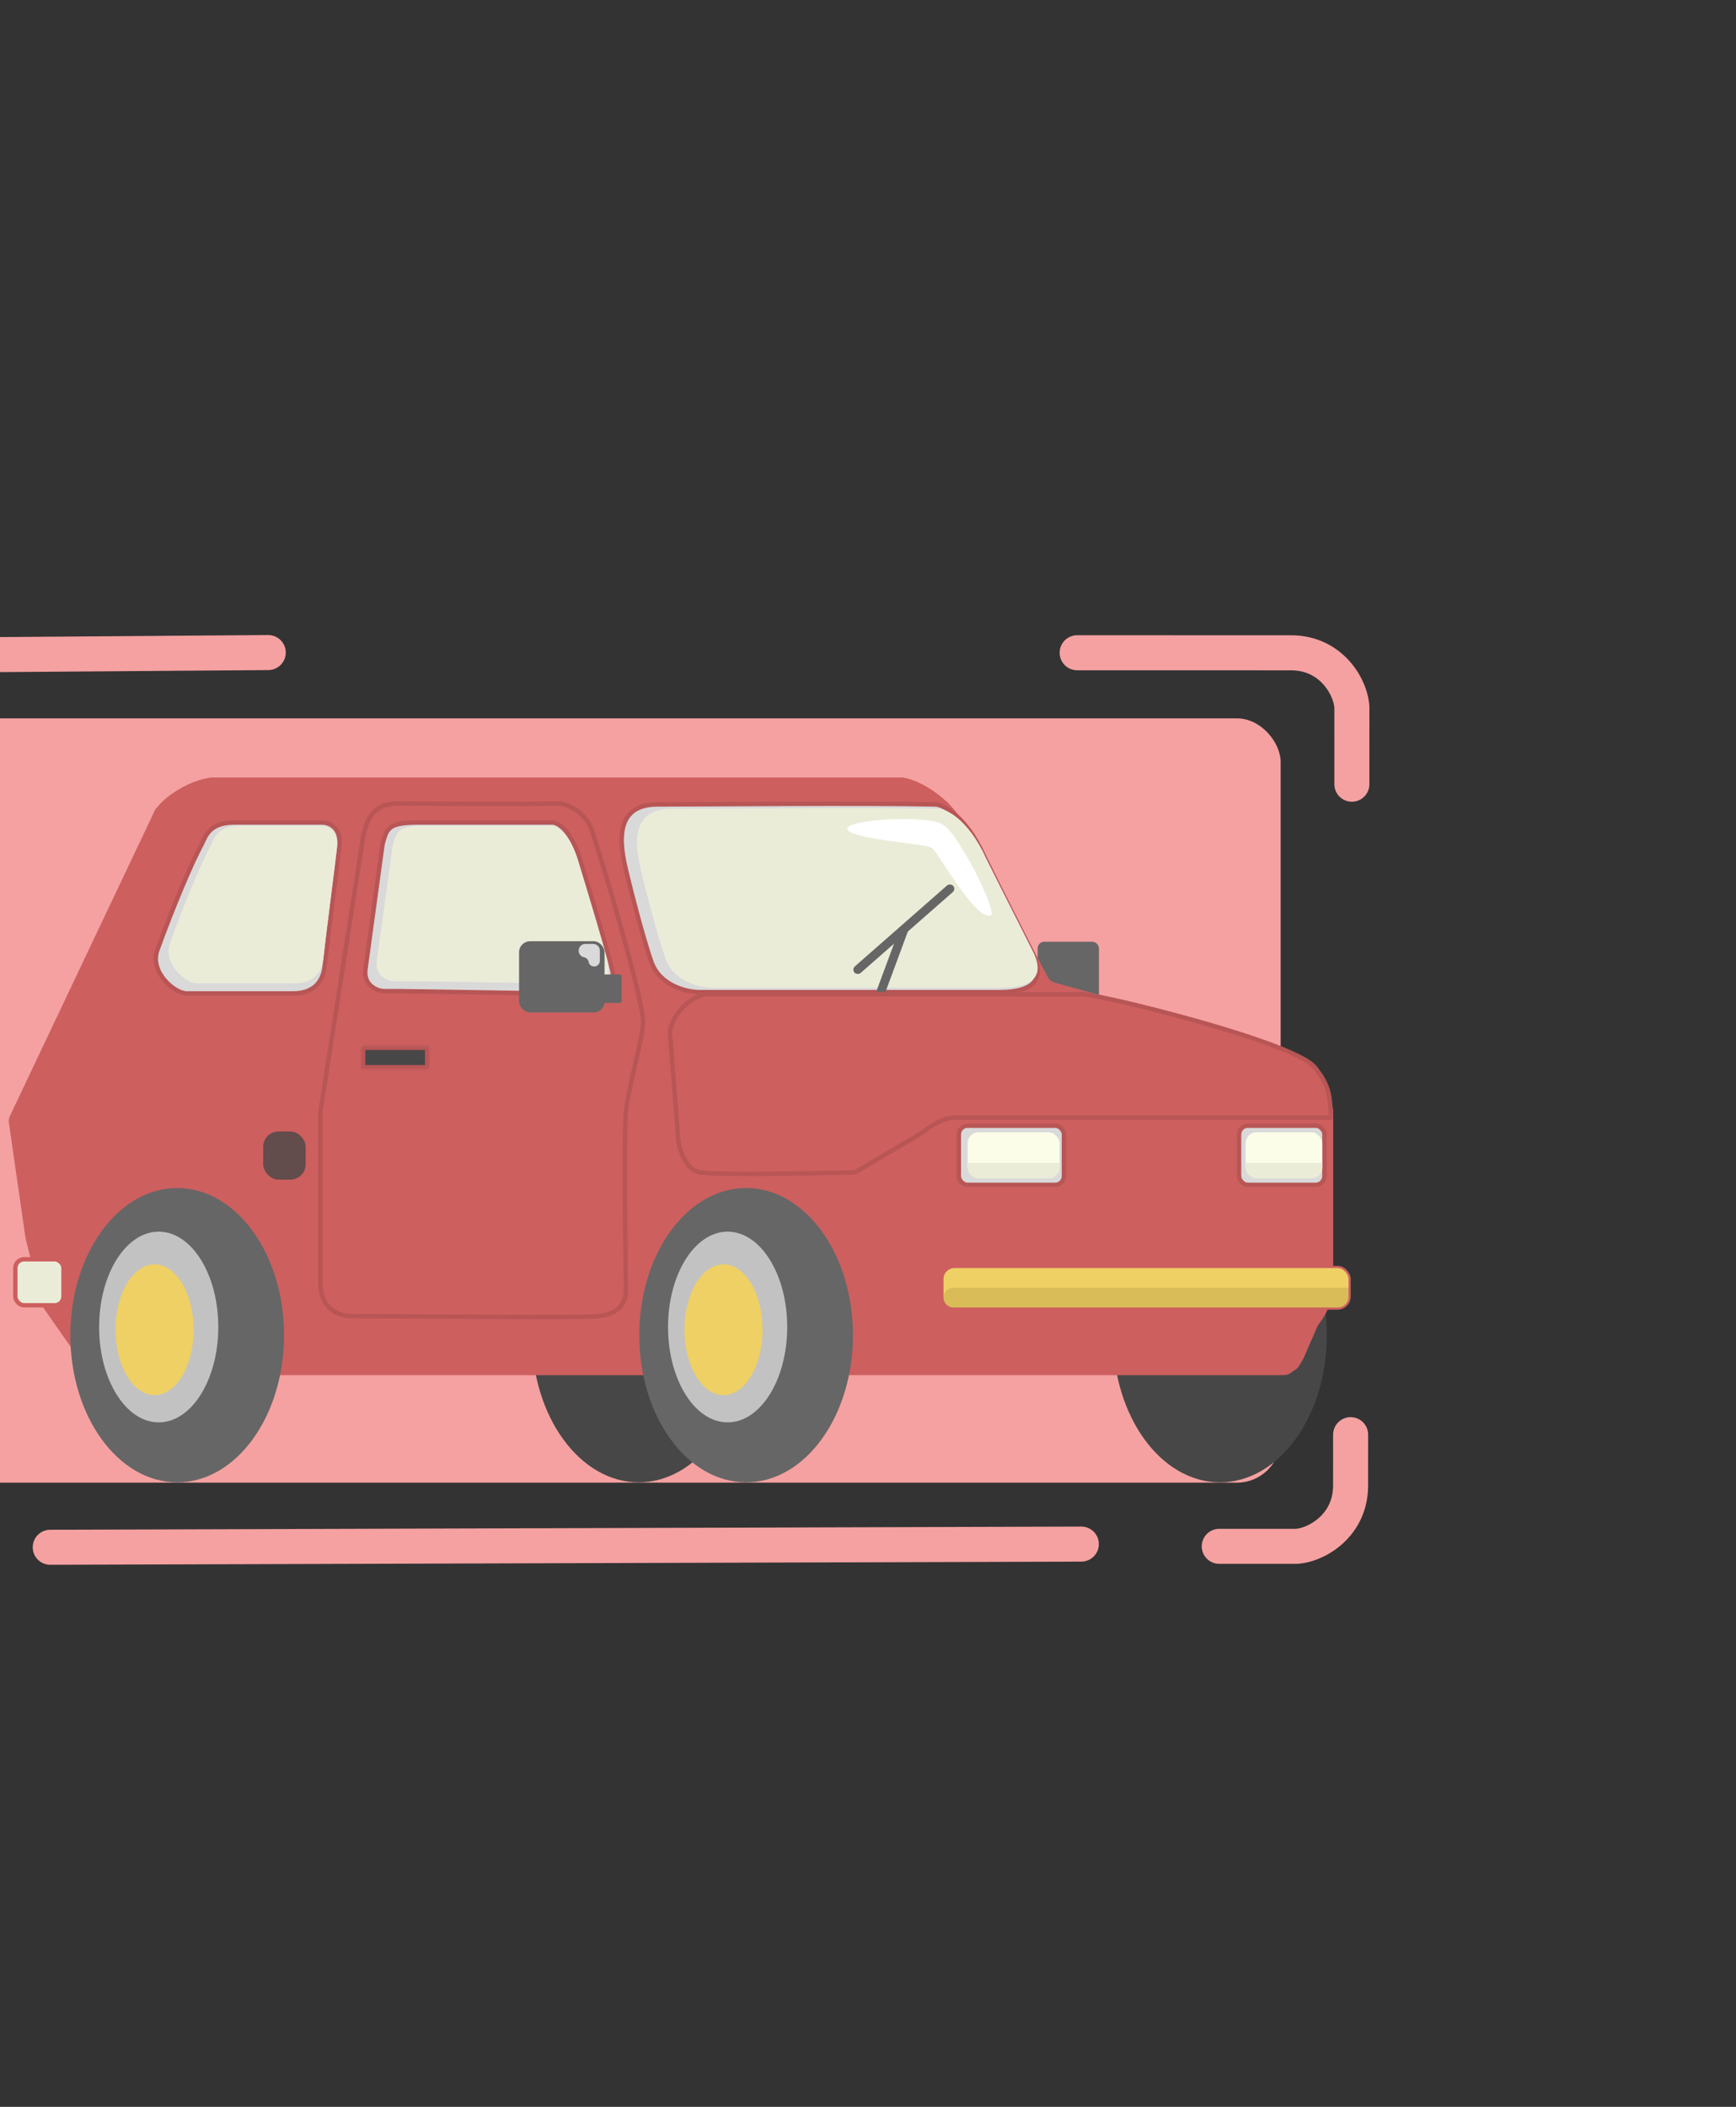 <svg width="793" height="962" viewBox="0 0 793 962" fill="none" xmlns="http://www.w3.org/2000/svg">
<rect x="0" y="0" width="793" height="962" fill="#333333" stroke="none"/>
<path d="M617.528 358.076L617.536 323.449C617.538 314.991 608.908 298.074 589.724 298.07C587.166 298.069 502.434 298.05 492.042 298.048" stroke="#F5A1A1" stroke-width="16" stroke-linecap="round"/>
<path d="M556.949 706.062L591.576 706.07C600.034 706.072 616.951 697.443 616.955 678.258C616.955 675.7 616.958 665.468 616.96 655.076" stroke="#F5A1A1" stroke-width="16" stroke-linecap="round"/>
<path d="M122.536 297.963L-75.959 299.467" stroke="#F5A1A1" stroke-width="16" stroke-linecap="round"/>
<path d="M493.949 705.042L22.948 706.49" stroke="#F5A1A1" stroke-width="16" stroke-linecap="round"/>
<rect x="-116" y="328" width="701" height="349" rx="20" fill="#F5A1A1"/>
<path d="M70 372C71.5 366 85.5 356 97 355C85.5 362.5 79.5 365.5 70 372Z" fill="#CD5F5F"/>
<path d="M438 372.5C429.5 360.5 415.5 354.5 411.085 355.09C422.585 362.59 428.5 366 438 372.5Z" fill="#CD5F5F"/>
<rect x="474" y="430" width="28" height="33" rx="3" fill="#666666"/>
<path d="M339.579 609.655C339.579 628.019 334.17 644.604 325.475 656.574C316.78 668.545 304.853 675.84 291.775 675.84C278.698 675.84 266.77 668.545 258.075 656.574C249.38 644.604 243.971 628.019 243.971 609.655C243.971 591.29 249.38 574.705 258.075 562.735C266.77 550.764 278.698 543.469 291.775 543.469C304.853 543.469 316.78 550.764 325.475 562.735C334.17 574.705 339.579 591.29 339.579 609.655Z" fill="#474747" stroke="#474747" stroke-width="2"/>
<path d="M605.072 609.655C605.072 628.019 599.663 644.604 590.968 656.574C582.273 668.545 570.345 675.84 557.268 675.84C544.19 675.84 532.263 668.545 523.567 656.574C514.873 644.604 509.464 628.019 509.464 609.655C509.464 591.29 514.873 574.705 523.568 562.735C532.263 550.764 544.19 543.469 557.268 543.469C570.345 543.469 582.273 550.764 590.968 562.735C599.663 574.705 605.072 591.29 605.072 609.655Z" fill="#474747" stroke="#474747" stroke-width="2"/>
<path d="M411.508 355.001L97.3 355C96.809 355 96.321 355.073 95.851 355.215L93.113 356.044L86.653 358C86.104 358.166 85.587 358.426 85.127 358.767L72.188 368.343C71.528 368.832 70.998 369.476 70.645 370.219L4.479 509.681C4.058 510.57 3.907 511.563 4.048 512.537L11.641 565.226L19.226 595.749C19.374 596.345 19.631 596.909 19.983 597.412L32.618 615.447C32.947 615.916 33.354 616.326 33.822 616.657L48.409 626.997C49.254 627.596 50.264 627.918 51.3 627.918L583.622 627.918L586.759 627.861C587.77 627.843 588.752 627.518 589.575 626.931L592.003 625.196C592.553 624.803 593.018 624.303 593.369 623.725L595.335 620.491L608.585 590.019C608.859 589.39 609 588.712 609 588.025L609 507.359C609 506.791 608.903 506.226 608.713 505.69L602.823 489.055C602.402 487.865 601.546 486.879 600.427 486.294L581.026 476.148C580.712 475.983 580.38 475.853 580.038 475.758L481.767 448.671C480.444 448.306 479.33 447.414 478.684 446.204L474.523 438.402L445.057 380.751C444.875 380.395 444.651 380.062 444.389 379.759L433.076 366.659C432.694 366.217 432.238 365.846 431.729 365.561L413.945 355.635C413.2 355.219 412.361 355.001 411.508 355.001Z" fill="#CD5F5F"/>
<path d="M608.888 582C610 593.5 606.5 601 596.544 611.422C601.653 598.678 604.842 592.776 608.888 582Z" fill="#CD5F5F"/>
<ellipse cx="340.822" cy="609.655" rx="48.804" ry="67.185" fill="#666666"/>
<ellipse cx="332.375" cy="605.922" rx="27.218" ry="43.546" fill="#C2C2C2"/>
<ellipse cx="330.498" cy="607.166" rx="17.832" ry="29.86" fill="#EFD064"/>
<ellipse cx="80.943" cy="609.655" rx="48.804" ry="67.185" fill="#666666"/>
<ellipse cx="72.496" cy="605.922" rx="27.218" ry="43.546" fill="#C2C2C2"/>
<ellipse cx="70.619" cy="607.166" rx="17.832" ry="29.86" fill="#EFD064"/>
<path d="M300.334 367.321C277.937 367.321 284.224 390.097 286.85 400.942C288.776 408.895 293.592 427.622 297.444 438.901C301.297 450.18 313.817 453 319.595 453L456.354 453C477.928 453 474.974 442.155 471.764 435.647C468.554 429.14 459.244 410.703 449.613 391.181C440.945 371.66 429.941 367.376 427.462 367.321C394.396 366.598 322.485 367.321 300.334 367.321Z" fill="#D9D9D9" stroke="#B85555" stroke-width="2"/>
<path d="M306.732 369.306C285.16 369.306 291.215 391.022 293.745 401.363C295.601 408.947 300.239 426.802 303.949 437.557C307.659 448.311 319.718 451 325.284 451L457.005 451C477.783 451 474.938 440.659 471.846 434.454C468.754 428.25 459.787 410.67 450.511 392.057C442.163 373.443 431.565 369.358 429.176 369.306C397.328 368.617 328.067 369.306 306.732 369.306Z" fill="#EBECD8"/>
<path d="M174.715 385.733L166.911 442.775C166.125 449.71 171.822 452.166 174.768 452.528C194.412 452.528 238.611 453.611 258.254 453.611C278.88 453.611 280.845 452.528 279.863 443.859C277.898 435.189 269.419 407.125 265.13 392.928C261.201 379.924 255.308 375.59 252.361 375.59L190.483 375.59C177.003 375.589 176.738 378.714 174.882 384.962C174.807 385.214 174.75 385.473 174.715 385.733Z" fill="#D9D9D9" stroke="#B85555" stroke-width="2"/>
<path d="M179.37 386.396L172.069 439C171.333 445.4 176.667 447.667 179.425 448C197.815 448 239.194 449 257.584 449C276.894 449 278.733 448 277.813 440C275.974 432 268.036 406.101 264.021 393C260.342 381 254.825 377 252.067 377L194.137 377C181.542 377 181.27 379.872 179.542 385.616C179.465 385.87 179.407 386.132 179.37 386.396Z" fill="#EBECD8"/>
<path d="M147.28 375.59L106.674 375.59C95.071 375.59 93.62 382.844 92.17 385.48C87.336 394.272 78.635 415.15 71.868 433.831C68.286 443.721 79.603 453.611 85.404 453.611C93.595 453.611 108.795 453.611 120.922 453.611L133.745 453.611C144.379 453.611 147.643 447.018 148.247 441.523C149.858 426.871 154.046 395.37 155.014 386.579C155.994 377.683 150.179 375.59 147.28 375.59Z" fill="#D9D9D9" stroke="#B85555" stroke-width="2"/>
<path d="M146.804 377L109.557 377C98.913 377 97.582 383.694 96.253 386.127C91.819 394.24 83.837 413.507 77.63 430.746C74.344 439.873 84.725 449 90.046 449C97.559 449 111.503 449 122.626 449L134.389 449C144.144 449 147.137 442.916 147.691 437.845C149.169 424.324 153.011 395.254 153.899 387.141C154.798 378.932 149.464 377 146.804 377Z" fill="#EBECD8"/>
<path d="M452.519 418.037C456.186 417.036 437.019 379.037 430.519 376.537C425.519 372.037 386.019 374.036 387.019 378.537C388.037 383.121 422.519 385.236 425.519 387.037C428.519 388.837 445.185 420.037 452.519 418.037Z" fill="white"/>
<rect x="389" y="442.575" width="60" height="4" rx="2" transform="rotate(-41.268 389 442.575)" fill="#666666"/>
<rect x="400" y="453.514" width="33.608" height="4" rx="2" transform="rotate(-69.668 400 453.514)" fill="#666666"/>
<rect x="274.206" y="444.942" width="9.761" height="13.004" rx="1" fill="#666666"/>
<rect x="237.115" y="429.771" width="39.043" height="32.509" rx="5" fill="#666666"/>
<path d="M266.665 437.062C263.158 436.164 263.809 431 267.43 431L270.986 431C272.651 431 274 432.349 274 434.014L274 438.708C274 441.854 269.443 442.271 268.872 439.177V439.177C268.69 438.185 267.948 437.391 266.971 437.141L266.665 437.062Z" fill="#D9D9D9"/>
<path d="M146.34 508.179L146.34 586.899C147.316 599.902 157.076 600.986 161.957 600.986C195.143 600.986 263.859 601.853 273.229 600.986C284.942 599.902 285.918 592.317 285.918 589.066C285.918 587.982 284.85 519.654 285.918 507.793C286.895 496.956 293.727 474.2 293.727 466.615C293.727 455.778 275.404 394.419 270.301 378.84C268.172 372.338 260.54 366.806 254.684 366.92C236.139 367.281 191.629 366.921 181.478 366.92C171.718 366.92 167.813 372.338 165.861 382.092L146.399 507.412C146.359 507.666 146.34 507.923 146.34 508.179Z" stroke="#B85555" stroke-width="2"/>
<mask id="path-32-inside-1_42_11" fill="white">
<path d="M164.885 479.452C164.885 478.347 165.78 477.452 166.885 477.452L195.119 477.452C195.672 477.452 196.119 477.899 196.119 478.452L196.119 486.288C196.119 487.393 195.224 488.288 194.119 488.288L165.885 488.288C165.333 488.288 164.885 487.84 164.885 487.288L164.885 479.452Z"/>
</mask>
<path d="M164.885 479.452C164.885 478.347 165.78 477.452 166.885 477.452L195.119 477.452C195.672 477.452 196.119 477.899 196.119 478.452L196.119 486.288C196.119 487.393 195.224 488.288 194.119 488.288L165.885 488.288C165.333 488.288 164.885 487.84 164.885 487.288L164.885 479.452Z" fill="#474747" stroke="#B85555" stroke-width="4" mask="url(#path-32-inside-1_42_11)"/>
<rect x="7" y="575" width="22" height="21" rx="4" fill="#EBECD8" stroke="#CD5F5F" stroke-width="2"/>
<rect x="120.229" y="516.631" width="19.396" height="21.982" rx="7" fill="#474747" fill-opacity="0.8"/>
<rect x="566" y="514" width="39" height="27" rx="4" fill="#D9D9D9" stroke="#B85555" stroke-width="2"/>
<rect x="569" y="517" width="35" height="21" rx="5" fill="#FCFDE8"/>
<rect x="438" y="514" width="48" height="27" rx="4" fill="#D9D9D9" stroke="#B85555" stroke-width="2"/>
<rect x="442" y="517" width="42" height="21" rx="5" fill="#FCFDE8"/>
<path d="M442 531H484V533C484 535.761 481.761 538 479 538H447C444.239 538 442 535.761 442 533V531Z" fill="#EBECD8"/>
<path d="M569 531H604V533C604 535.761 601.761 538 599 538H574C571.239 538 569 535.761 569 533V531Z" fill="#EBECD8"/>
<rect x="430.5" y="578.5" width="186" height="19" rx="5.5" fill="#EFD064" stroke="#CD5F5F"/>
<path d="M431 592.5C431 590.015 433.015 588 435.5 588H616V592C616 594.761 613.761 597 611 597H435.5C433.015 597 431 594.985 431 592.5V592.5Z" fill="#D9BC58"/>
<path d="M309.889 521.236L306 471.2C306.972 463.382 315.723 454 323.501 454C345.864 454 426.565 454 494.625 454C502.524 454 594.567 476.5 601.035 488C607.503 496 607.503 501 608 510.291L436.288 510.291C429.244 510.291 422.351 516.546 419.759 518.109L390.59 535.309C369.523 535.831 325.835 536.56 319.612 535.309C313.389 534.058 310.537 525.406 309.889 521.236Z" stroke="#B85555" stroke-width="2"/>
</svg>
